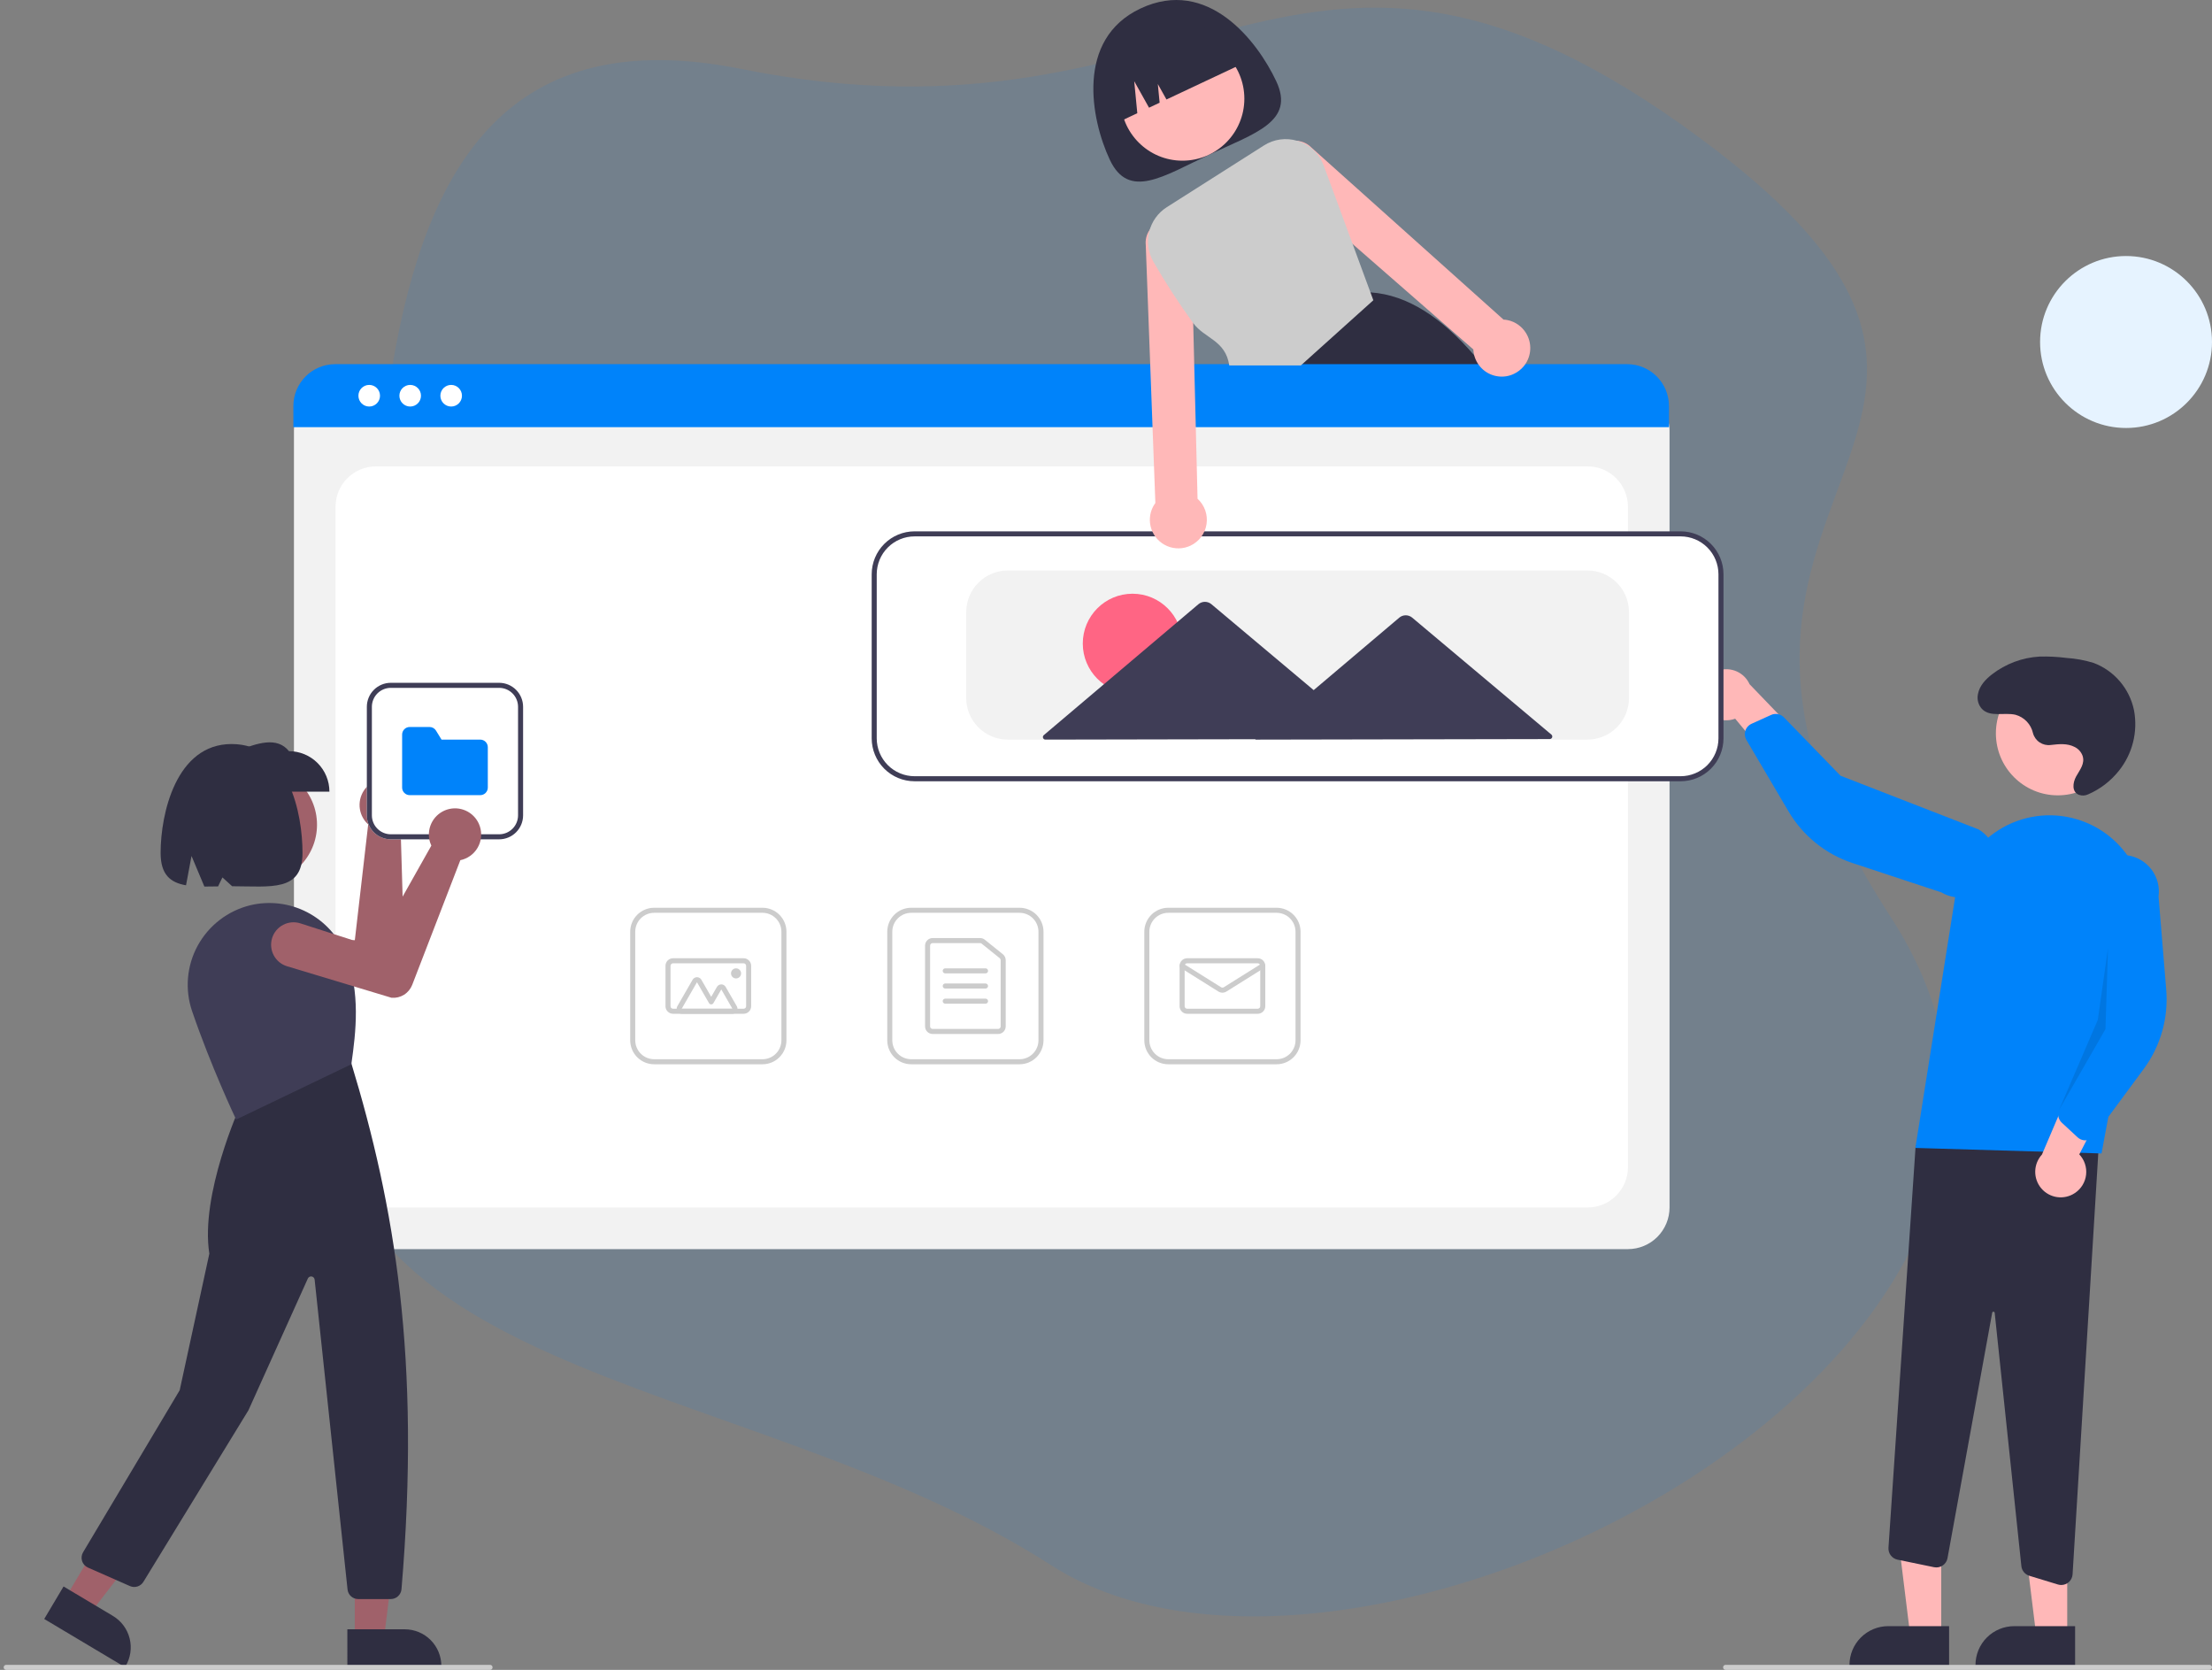 <svg width="579" height="437" viewBox="0 0 579 437" fill="none" xmlns="http://www.w3.org/2000/svg">
<rect x="0" y="0" width="579" height="437" fill="#808080" stroke="none"/>
<g clip-path="url(#clip0_133_394)">
<path opacity="0.1" d="M444.826 36.008C338.762 -42.232 315.548 42.444 194.075 18.057C72.602 -6.329 107.423 166.577 88.012 264.462C68.6 362.347 194.075 357.435 275.124 409.596C356.173 461.756 568.1 352.524 494.856 239.906C421.612 127.288 550.889 114.248 444.826 36.008Z" fill="#0083FA"/>
<path d="M334.068 21.269C339.026 31.836 328.519 34.829 316.484 40.493C304.449 46.157 295.443 52.347 290.485 41.78C285.526 31.212 281.503 10.239 298.529 2.226C316.142 -6.063 329.109 10.702 334.068 21.269Z" fill="#2F2E41"/>
<path d="M309.512 42.05C318.461 42.05 325.714 34.785 325.714 25.824C325.714 16.863 318.461 9.598 309.512 9.598C300.564 9.598 293.311 16.863 293.311 25.824C293.311 34.785 300.564 42.05 309.512 42.05Z" fill="#FFB8B8"/>
<path d="M389.78 97.784C389.219 97.051 388.658 96.331 388.091 95.63C387.359 94.719 386.622 93.836 385.881 92.981C377.484 83.276 368.552 77.165 358.716 76.511H358.703L358.558 76.498L338.959 95.63L332.297 102.131L332.442 102.488L336.037 111.453H399.028C396.19 106.735 393.103 102.173 389.78 97.784Z" fill="#2F2E41"/>
<path d="M291.894 32.357L297.694 29.627L296.886 21.248L300.764 28.183L303.536 26.878L303.065 21.99L305.327 26.035L325.925 16.342C323.99 12.219 320.499 9.034 316.22 7.489C311.941 5.943 307.225 6.163 303.108 8.101L300.123 9.506C296.006 11.443 292.826 14.939 291.283 19.224C289.74 23.51 289.959 28.234 291.894 32.357Z" fill="#2F2E41"/>
<path d="M426.127 326.888H87.828C84.942 326.885 82.176 325.735 80.135 323.692C78.095 321.648 76.947 318.877 76.944 315.987V112.407C76.946 110.289 77.787 108.259 79.282 106.762C80.777 105.265 82.804 104.423 84.918 104.42H428.899C431.05 104.423 433.112 105.28 434.633 106.803C436.153 108.326 437.009 110.391 437.011 112.545V315.987C437.008 318.877 435.86 321.648 433.82 323.692C431.779 325.735 429.012 326.885 426.127 326.888Z" fill="#F2F2F2"/>
<path d="M98.383 315.988H415.572C418.371 315.988 421.056 314.874 423.035 312.892C425.015 310.909 426.127 308.221 426.127 305.417V132.627C426.127 129.823 425.015 127.134 423.035 125.152C421.056 123.17 418.371 122.056 415.572 122.056H98.383C95.583 122.056 92.899 123.17 90.919 125.152C88.94 127.134 87.828 129.823 87.828 132.627V305.417C87.828 308.221 88.94 310.909 90.919 312.892C92.899 314.874 95.583 315.988 98.383 315.988Z" fill="white"/>
<path d="M436.86 111.783H76.791V106.233C76.795 103.334 77.948 100.554 79.996 98.504C82.044 96.455 84.82 95.302 87.715 95.3H425.936C428.831 95.302 431.607 96.455 433.655 98.504C435.703 100.554 436.855 103.334 436.86 106.233V111.783Z" fill="#0083FA"/>
<path d="M96.644 106.388C98.204 106.388 99.469 105.121 99.469 103.558C99.469 101.995 98.204 100.728 96.644 100.728C95.083 100.728 93.818 101.995 93.818 103.558C93.818 105.121 95.083 106.388 96.644 106.388Z" fill="white"/>
<path d="M107.369 106.388C108.93 106.388 110.195 105.121 110.195 103.558C110.195 101.995 108.93 100.728 107.369 100.728C105.809 100.728 104.543 101.995 104.543 103.558C104.543 105.121 105.809 106.388 107.369 106.388Z" fill="white"/>
<path d="M118.095 106.388C119.655 106.388 120.92 105.121 120.92 103.558C120.92 101.995 119.655 100.728 118.095 100.728C116.534 100.728 115.269 101.995 115.269 103.558C115.269 105.121 116.534 106.388 118.095 106.388Z" fill="white"/>
<path d="M266.875 278.515H238.509C236.848 278.513 235.255 277.851 234.08 276.674C232.905 275.498 232.245 273.903 232.243 272.239V243.831C232.245 242.167 232.905 240.572 234.08 239.395C235.255 238.218 236.848 237.557 238.509 237.555H266.875C268.536 237.557 270.129 238.218 271.304 239.395C272.479 240.572 273.14 242.167 273.142 243.831V272.239C273.14 273.903 272.479 275.498 271.304 276.674C270.129 277.851 268.536 278.513 266.875 278.515ZM238.509 238.876C237.198 238.877 235.94 239.4 235.013 240.329C234.085 241.258 233.563 242.517 233.562 243.831V272.239C233.563 273.552 234.085 274.812 235.013 275.741C235.94 276.67 237.198 277.192 238.509 277.194H266.875C268.186 277.192 269.444 276.67 270.372 275.741C271.299 274.812 271.821 273.552 271.822 272.239V243.831C271.821 242.517 271.299 241.258 270.372 240.329C269.444 239.4 268.186 238.877 266.875 238.876H238.509Z" fill="#CCCCCC"/>
<path d="M261.268 270.587H244.117C243.592 270.586 243.089 270.377 242.718 270.006C242.347 269.634 242.138 269.131 242.138 268.605V247.464C242.138 246.939 242.347 246.435 242.718 246.064C243.089 245.692 243.592 245.483 244.117 245.482H256.544C256.995 245.483 257.432 245.637 257.784 245.92L262.507 249.721C262.739 249.906 262.925 250.141 263.053 250.409C263.181 250.676 263.247 250.969 263.247 251.266V268.605C263.246 269.131 263.038 269.634 262.667 270.006C262.296 270.377 261.792 270.586 261.268 270.587ZM244.117 246.804C243.942 246.804 243.774 246.874 243.65 246.997C243.527 247.121 243.457 247.289 243.457 247.464V268.605C243.457 268.78 243.527 268.948 243.65 269.072C243.774 269.196 243.942 269.265 244.117 269.266H261.268C261.443 269.265 261.61 269.196 261.734 269.072C261.858 268.948 261.927 268.78 261.927 268.605V251.266C261.928 251.167 261.906 251.069 261.863 250.98C261.82 250.891 261.758 250.813 261.681 250.751L256.957 246.949C256.84 246.855 256.694 246.804 256.544 246.804H244.117Z" fill="#CCCCCC"/>
<path d="M257.97 254.731H247.415C247.24 254.731 247.072 254.662 246.949 254.538C246.825 254.414 246.755 254.246 246.755 254.071C246.755 253.896 246.825 253.728 246.949 253.604C247.072 253.48 247.24 253.41 247.415 253.41H257.97C258.145 253.41 258.312 253.48 258.436 253.604C258.56 253.728 258.629 253.896 258.629 254.071C258.629 254.246 258.56 254.414 258.436 254.538C258.312 254.662 258.145 254.731 257.97 254.731Z" fill="#CCCCCC"/>
<path d="M257.97 258.695H247.415C247.24 258.695 247.072 258.626 246.949 258.502C246.825 258.378 246.755 258.21 246.755 258.035C246.755 257.859 246.825 257.691 246.949 257.568C247.072 257.444 247.24 257.374 247.415 257.374H257.97C258.145 257.374 258.312 257.444 258.436 257.568C258.56 257.691 258.629 257.859 258.629 258.035C258.629 258.21 258.56 258.378 258.436 258.502C258.312 258.626 258.145 258.695 257.97 258.695Z" fill="#CCCCCC"/>
<path d="M257.97 262.659H247.415C247.24 262.659 247.072 262.59 246.949 262.466C246.825 262.342 246.755 262.174 246.755 261.999C246.755 261.823 246.825 261.655 246.949 261.531C247.072 261.407 247.24 261.338 247.415 261.338H257.97C258.145 261.338 258.312 261.407 258.436 261.531C258.56 261.655 258.629 261.823 258.629 261.999C258.629 262.174 258.56 262.342 258.436 262.466C258.312 262.59 258.145 262.659 257.97 262.659Z" fill="#CCCCCC"/>
<path d="M334.16 278.515H305.795C304.133 278.513 302.54 277.851 301.365 276.674C300.191 275.498 299.53 273.903 299.528 272.239V243.831C299.53 242.167 300.191 240.572 301.365 239.395C302.54 238.218 304.133 237.557 305.795 237.555H334.16C335.821 237.557 337.414 238.218 338.589 239.395C339.764 240.572 340.425 242.167 340.427 243.831V272.239C340.425 273.903 339.764 275.498 338.589 276.674C337.414 277.851 335.821 278.513 334.16 278.515ZM305.795 238.876C304.483 238.877 303.225 239.4 302.298 240.329C301.37 241.258 300.849 242.517 300.847 243.831V272.239C300.849 273.552 301.37 274.812 302.298 275.741C303.225 276.67 304.483 277.192 305.795 277.194H334.16C335.472 277.192 336.729 276.67 337.657 275.741C338.584 274.812 339.106 273.552 339.107 272.239V243.831C339.106 242.517 338.584 241.258 337.657 240.329C336.729 239.4 335.472 238.877 334.16 238.876H305.795Z" fill="#CCCCCC"/>
<path d="M329.213 265.302H310.742C310.217 265.301 309.714 265.092 309.343 264.721C308.972 264.349 308.764 263.845 308.763 263.32V252.75C308.764 252.224 308.972 251.72 309.343 251.349C309.714 250.977 310.217 250.768 310.742 250.768H329.213C329.737 250.768 330.24 250.977 330.611 251.349C330.982 251.72 331.191 252.224 331.192 252.75V263.32C331.191 263.845 330.982 264.349 330.611 264.721C330.24 265.092 329.737 265.301 329.213 265.302ZM310.742 252.089C310.567 252.089 310.4 252.159 310.276 252.283C310.152 252.406 310.083 252.574 310.083 252.75V263.32C310.083 263.495 310.152 263.663 310.276 263.787C310.4 263.911 310.567 263.98 310.742 263.981H329.213C329.388 263.98 329.555 263.911 329.679 263.787C329.803 263.663 329.872 263.495 329.872 263.32V252.75C329.872 252.574 329.803 252.406 329.679 252.283C329.555 252.159 329.388 252.089 329.213 252.089H310.742Z" fill="#CCCCCC"/>
<path d="M319.977 259.778C319.607 259.778 319.243 259.674 318.929 259.479L309.073 253.31C308.925 253.217 308.82 253.069 308.781 252.898C308.742 252.727 308.772 252.548 308.865 252.4C308.957 252.251 309.105 252.146 309.275 252.106C309.445 252.067 309.624 252.097 309.773 252.189L319.628 258.358C319.733 258.423 319.854 258.458 319.978 258.458C320.101 258.458 320.222 258.423 320.327 258.358L330.182 252.189C330.331 252.097 330.51 252.067 330.68 252.106C330.85 252.146 330.998 252.251 331.09 252.4C331.183 252.548 331.213 252.727 331.174 252.898C331.135 253.069 331.03 253.217 330.882 253.31L321.027 259.479C320.712 259.675 320.348 259.778 319.977 259.778Z" fill="#CCCCCC"/>
<path d="M199.59 278.515H171.224C169.563 278.513 167.97 277.851 166.795 276.674C165.62 275.498 164.959 273.903 164.958 272.239V243.831C164.959 242.167 165.62 240.572 166.795 239.395C167.97 238.218 169.563 237.557 171.224 237.555H199.59C201.251 237.557 202.844 238.218 204.019 239.395C205.194 240.572 205.854 242.167 205.856 243.831V272.239C205.854 273.903 205.194 275.498 204.019 276.674C202.844 277.851 201.251 278.513 199.59 278.515ZM171.224 238.876C169.913 238.877 168.655 239.4 167.728 240.329C166.8 241.258 166.278 242.517 166.277 243.831V272.239C166.278 273.552 166.8 274.812 167.728 275.741C168.655 276.67 169.913 277.192 171.224 277.194H199.59C200.901 277.192 202.159 276.67 203.086 275.741C204.014 274.812 204.536 273.552 204.537 272.239V243.831C204.536 242.517 204.014 241.258 203.086 240.329C202.159 239.4 200.901 238.877 199.59 238.876H171.224Z" fill="#CCCCCC"/>
<path d="M194.642 265.302H176.172C175.647 265.301 175.144 265.092 174.773 264.721C174.402 264.349 174.193 263.845 174.193 263.32V252.75C174.193 252.224 174.402 251.72 174.773 251.349C175.144 250.977 175.647 250.768 176.172 250.768H194.642C195.167 250.768 195.67 250.977 196.041 251.349C196.412 251.72 196.621 252.224 196.621 252.75V263.32C196.621 263.845 196.412 264.349 196.041 264.721C195.67 265.092 195.167 265.301 194.642 265.302ZM176.172 252.089C175.997 252.089 175.829 252.159 175.706 252.283C175.582 252.406 175.512 252.574 175.512 252.75V263.32C175.512 263.495 175.582 263.663 175.706 263.787C175.829 263.911 175.997 263.98 176.172 263.981H194.642C194.817 263.98 194.985 263.911 195.109 263.787C195.232 263.663 195.302 263.495 195.302 263.32V252.75C195.302 252.574 195.232 252.406 195.109 252.283C194.985 252.159 194.817 252.089 194.642 252.089H176.172Z" fill="#CCCCCC"/>
<path d="M191.715 265.302H178.44C178.208 265.302 177.98 265.241 177.78 265.125C177.579 265.009 177.413 264.842 177.297 264.641C177.181 264.441 177.12 264.213 177.12 263.981C177.12 263.749 177.181 263.521 177.297 263.32L181.296 256.383C181.411 256.182 181.578 256.016 181.779 255.9C181.979 255.784 182.207 255.723 182.438 255.723C182.67 255.723 182.897 255.784 183.098 255.9C183.299 256.016 183.465 256.182 183.581 256.383L186.163 260.863L187.66 258.268C187.775 258.067 187.942 257.9 188.143 257.784C188.343 257.668 188.571 257.607 188.802 257.607C189.034 257.607 189.261 257.668 189.462 257.784C189.663 257.9 189.829 258.067 189.945 258.268L192.857 263.32C192.973 263.521 193.034 263.749 193.034 263.981C193.034 264.213 192.973 264.441 192.857 264.641C192.741 264.842 192.575 265.009 192.374 265.125C192.174 265.241 191.946 265.302 191.715 265.302ZM191.715 263.981L188.802 258.928L186.735 262.515C186.677 262.615 186.594 262.699 186.493 262.757C186.393 262.815 186.279 262.845 186.164 262.845C186.048 262.845 185.934 262.815 185.834 262.757C185.733 262.699 185.65 262.615 185.592 262.515L182.438 257.044L178.44 263.981H191.715Z" fill="#CCCCCC"/>
<path d="M192.663 256.053C193.392 256.053 193.982 255.461 193.982 254.731C193.982 254.002 193.392 253.41 192.663 253.41C191.934 253.41 191.344 254.002 191.344 254.731C191.344 255.461 191.934 256.053 192.663 256.053Z" fill="#CCCCCC"/>
<path d="M508.122 428.198L500.035 428.198L496.188 396.957L508.123 396.958L508.122 428.198Z" fill="#FFB8B8"/>
<path d="M510.184 436.049L484.107 436.048V435.718C484.107 434.383 484.37 433.061 484.88 431.828C485.39 430.595 486.138 429.474 487.08 428.53C488.023 427.586 489.142 426.838 490.373 426.327C491.604 425.816 492.924 425.553 494.257 425.553H494.258L510.185 425.554L510.184 436.049Z" fill="#2F2E41"/>
<path d="M541.105 428.198L533.018 428.198L529.17 396.957L541.106 396.958L541.105 428.198Z" fill="#FFB8B8"/>
<path d="M543.167 436.049L517.09 436.048V435.718C517.09 434.383 517.353 433.061 517.863 431.828C518.373 430.595 519.121 429.474 520.063 428.53C521.006 427.586 522.125 426.838 523.356 426.327C524.587 425.816 525.907 425.553 527.24 425.553H527.241L543.167 425.554L543.167 436.049Z" fill="#2F2E41"/>
<path d="M538.681 414.655L531.191 412.373C530.632 412.204 530.136 411.873 529.765 411.423C529.393 410.972 529.163 410.422 529.102 409.841L522.119 343.561C522.114 343.481 522.078 343.406 522.019 343.351C521.961 343.296 521.884 343.266 521.803 343.266C521.723 343.258 521.643 343.282 521.58 343.332C521.517 343.383 521.477 343.456 521.467 343.536L509.77 407.75C509.699 408.14 509.551 408.511 509.335 408.843C509.118 409.174 508.838 409.459 508.51 409.681C508.182 409.902 507.814 410.056 507.426 410.133C507.038 410.21 506.638 410.208 506.251 410.128L496.679 408.153C495.977 408.006 495.351 407.611 494.917 407.039C494.483 406.467 494.269 405.757 494.316 405.041L501.43 299.791L549.677 294.578L542.507 411.992C542.461 412.747 542.129 413.456 541.58 413.975C541.03 414.493 540.304 414.783 539.549 414.785C539.255 414.785 538.962 414.741 538.681 414.655Z" fill="#2F2E41"/>
<path d="M538.635 208.135C547.583 208.135 554.836 200.871 554.836 191.909C554.836 182.948 547.583 175.683 538.635 175.683C529.686 175.683 522.433 182.948 522.433 191.909C522.433 200.871 529.686 208.135 538.635 208.135Z" fill="#FFB8B8"/>
<path d="M501.356 300.409L511.817 234.443C512.373 230.936 513.669 227.587 515.618 224.62C517.567 221.653 520.124 219.136 523.12 217.236C526.116 215.336 529.481 214.097 532.993 213.601C536.504 213.105 540.08 213.364 543.484 214.36C549.435 216.083 554.531 219.967 557.776 225.252C561.021 230.537 562.182 236.844 561.032 242.941L550.087 301.852L501.356 300.409Z" fill="#0083FA"/>
<path d="M543.107 312.212C543.916 311.677 544.599 310.971 545.106 310.143C545.613 309.315 545.933 308.386 546.043 307.421C546.153 306.456 546.05 305.479 545.742 304.558C545.434 303.637 544.928 302.795 544.26 302.091L555.076 281.115L542.895 282.417L534.491 302.136C533.385 303.339 532.758 304.906 532.728 306.541C532.699 308.176 533.269 309.765 534.331 311.007C535.393 312.249 536.873 313.058 538.49 313.28C540.108 313.502 541.751 313.122 543.107 312.212Z" fill="#FFB8B8"/>
<path d="M545.423 298.391C544.825 298.307 544.266 298.041 543.822 297.631L539.684 293.801C539.237 293.386 538.928 292.843 538.8 292.245C538.671 291.648 538.728 291.026 538.964 290.462L547.234 270.829L546.061 232.036C546.23 230.789 546.642 229.588 547.275 228.5C547.908 227.413 548.748 226.461 549.748 225.699C550.748 224.937 551.888 224.38 553.103 224.06C554.319 223.74 555.585 223.662 556.83 223.833C558.075 224.003 559.274 224.417 560.359 225.051C561.444 225.686 562.394 226.528 563.154 227.531C563.914 228.533 564.469 229.675 564.787 230.893C565.106 232.11 565.182 233.378 565.011 234.625L567.017 259.011C567.627 266.412 565.532 273.783 561.121 279.753L548.224 297.216C547.976 297.551 547.66 297.831 547.297 298.036C546.933 298.241 546.531 298.368 546.116 298.407C545.885 298.429 545.653 298.424 545.423 298.391Z" fill="#0083FA"/>
<path d="M445.333 183.069C445.509 184.024 445.893 184.928 446.456 185.719C447.02 186.509 447.749 187.166 448.594 187.644C449.438 188.122 450.377 188.408 451.344 188.483C452.311 188.558 453.282 188.419 454.19 188.078L469.26 206.231L472.812 194.49L457.957 179.051C457.282 177.562 456.086 176.373 454.594 175.708C453.102 175.043 451.419 174.949 449.863 175.445C448.307 175.94 446.986 176.989 446.151 178.394C445.316 179.8 445.025 181.463 445.333 183.069Z" fill="#FFB8B8"/>
<path d="M457.138 190.593C457.449 190.075 457.91 189.663 458.461 189.414L463.596 187.09C464.152 186.84 464.772 186.767 465.371 186.881C465.971 186.995 466.52 187.291 466.947 187.728L481.774 203.01L517.901 217.053C518.983 217.695 519.927 218.544 520.68 219.551C521.434 220.558 521.981 221.704 522.292 222.924C522.603 224.144 522.671 225.412 522.492 226.658C522.312 227.904 521.89 229.102 521.248 230.184C520.606 231.266 519.757 232.211 518.751 232.964C517.744 233.718 516.599 234.265 515.381 234.575C514.163 234.885 512.895 234.951 511.652 234.77C510.408 234.589 509.212 234.164 508.133 233.52L484.928 225.862C477.885 223.539 471.924 218.733 468.155 212.338L457.127 193.635C456.915 193.275 456.781 192.874 456.734 192.46C456.687 192.045 456.727 191.624 456.853 191.226C456.923 191.005 457.018 190.792 457.138 190.593Z" fill="#0083FA"/>
<path opacity="0.1" d="M551.776 248.173L551.117 269.314L538.964 290.462L549.111 266.895L551.776 248.173Z" fill="black"/>
<path d="M536.778 194.959C535.761 195.091 534.73 194.849 533.877 194.278C533.024 193.707 532.407 192.845 532.14 191.852C531.884 190.71 531.321 189.659 530.513 188.813C529.706 187.966 528.683 187.356 527.555 187.047C524.583 186.367 520.951 187.768 518.773 185.513C518.307 184.998 517.969 184.38 517.789 183.708C517.608 183.037 517.589 182.333 517.734 181.653C518.135 179.462 519.7 177.806 521.404 176.482C524.988 173.708 529.326 172.085 533.849 171.824C536.19 171.756 538.532 171.873 540.855 172.173C543.287 172.327 545.692 172.767 548.021 173.485C550.675 174.487 553.033 176.144 554.878 178.301C556.723 180.458 557.995 183.046 558.577 185.826C559.109 188.614 559.028 191.485 558.337 194.238C557.647 196.992 556.365 199.561 554.581 201.767C552.446 204.431 549.692 206.531 546.56 207.884C545.813 208.237 544.959 208.28 544.181 208.005C542.23 207.228 542.549 204.808 543.438 203.194C544.39 201.466 545.855 199.794 545.089 197.691C544.705 196.717 543.969 195.922 543.026 195.468C541.087 194.477 538.918 194.711 536.833 194.953L536.778 194.959Z" fill="#2F2E41"/>
<path d="M439.919 204.122H239.382C236.497 204.119 233.73 202.969 231.69 200.925C229.649 198.882 228.501 196.111 228.498 193.221V150.279C228.501 147.389 229.649 144.618 231.69 142.575C233.73 140.531 236.497 139.382 239.382 139.378H439.919C442.804 139.382 445.571 140.531 447.611 142.575C449.652 144.618 450.8 147.389 450.803 150.279V193.221C450.8 196.111 449.652 198.882 447.611 200.925C445.571 202.969 442.804 204.119 439.919 204.122Z" fill="white"/>
<path d="M439.919 204.452H239.382C236.409 204.449 233.559 203.265 231.456 201.159C229.354 199.054 228.171 196.199 228.168 193.221V150.279C228.171 147.302 229.354 144.447 231.456 142.342C233.559 140.236 236.409 139.052 239.382 139.048H439.919C442.892 139.052 445.742 140.236 447.844 142.342C449.947 144.447 451.129 147.302 451.133 150.279V193.221C451.129 196.199 449.947 199.054 447.844 201.159C445.742 203.265 442.892 204.449 439.919 204.452ZM239.382 140.37C236.759 140.373 234.244 141.418 232.389 143.275C230.534 145.133 229.49 147.652 229.487 150.279V193.221C229.49 195.849 230.534 198.368 232.389 200.225C234.244 202.083 236.759 203.128 239.382 203.131H439.919C442.542 203.128 445.057 202.083 446.912 200.225C448.767 198.368 449.81 195.849 449.813 193.221V150.279C449.81 147.652 448.767 145.133 446.912 143.275C445.057 141.418 442.542 140.373 439.919 140.37H239.382Z" fill="#3F3D56"/>
<path d="M415.511 193.551H263.79C260.904 193.548 258.137 192.399 256.097 190.355C254.056 188.312 252.909 185.541 252.905 182.651V160.189C252.909 157.299 254.056 154.528 256.097 152.484C258.137 150.441 260.904 149.291 263.79 149.288H415.511C418.397 149.291 421.164 150.441 423.204 152.484C425.245 154.528 426.392 157.299 426.396 160.189V182.651C426.392 185.541 425.245 188.312 423.204 190.355C421.164 192.399 418.397 193.548 415.511 193.551Z" fill="#F2F2F2"/>
<path d="M296.439 181.445C303.628 181.445 309.456 175.608 309.456 168.409C309.456 161.209 303.628 155.373 296.439 155.373C289.251 155.373 283.423 161.209 283.423 168.409C283.423 175.608 289.251 181.445 296.439 181.445Z" fill="#FF6584"/>
<path d="M406.082 192.236L387.709 176.803L369.653 161.637C369.177 161.237 368.574 161.018 367.953 161.02C367.331 161.021 366.729 161.242 366.254 161.644L348.257 176.88L343.861 180.601L337.232 175.034L317.088 158.114C316.612 157.714 316.009 157.495 315.387 157.496C314.766 157.497 314.164 157.718 313.689 158.12L293.61 175.118L273.216 192.383C273.112 192.47 273.038 192.587 273.004 192.718C272.969 192.849 272.976 192.988 273.022 193.115C273.069 193.242 273.154 193.352 273.265 193.429C273.376 193.507 273.508 193.548 273.643 193.548L315.457 193.467L328.692 193.442L328.562 193.551L368.015 193.475L405.66 193.403C405.795 193.403 405.927 193.361 406.038 193.283C406.148 193.205 406.233 193.095 406.279 192.967C406.325 192.84 406.331 192.702 406.296 192.571C406.261 192.44 406.186 192.323 406.082 192.236Z" fill="#3F3D56"/>
<path d="M578.34 437H451.686C451.511 437 451.343 436.93 451.219 436.806C451.095 436.683 451.026 436.515 451.026 436.339C451.026 436.164 451.095 435.996 451.219 435.872C451.343 435.748 451.511 435.679 451.686 435.679H578.34C578.515 435.679 578.683 435.748 578.807 435.872C578.93 435.996 579 436.164 579 436.339C579 436.515 578.93 436.683 578.807 436.806C578.683 436.93 578.515 437 578.34 437Z" fill="#CCCCCC"/>
<path d="M399.431 87.147C398.904 86.29 398.208 85.549 397.386 84.97C396.563 84.39 395.632 83.985 394.648 83.778C394.288 83.702 393.921 83.656 393.553 83.639L343.294 38.636C342.306 37.62 340.99 36.99 339.58 36.859C339.302 36.827 339.022 36.818 338.742 36.832C337.582 36.885 336.463 37.275 335.522 37.955C334.58 38.634 333.856 39.574 333.439 40.659C333.022 41.744 332.929 42.927 333.173 44.064C333.417 45.2 333.986 46.241 334.81 47.059L354.053 63.859L385.65 91.442C385.676 91.961 385.754 92.477 385.881 92.981C386.259 94.441 387.072 95.752 388.211 96.74C389.35 97.728 390.762 98.345 392.26 98.51C393.626 98.67 395.009 98.441 396.251 97.85C397.236 97.388 398.109 96.719 398.811 95.888C398.883 95.802 398.949 95.722 399.015 95.63C399.938 94.426 400.472 92.969 400.546 91.454C400.62 89.938 400.231 88.436 399.431 87.147Z" fill="#FFB8B8"/>
<path d="M313.464 130.519L312.996 111.453L312.6 95.63L312.329 84.558L311.795 62.974C311.689 61.819 311.25 60.719 310.531 59.809C309.811 58.9 308.843 58.219 307.744 57.852C306.645 57.484 305.463 57.444 304.342 57.738C303.221 58.032 302.21 58.646 301.432 59.506C301.248 59.702 301.083 59.915 300.937 60.14C300.125 61.305 299.759 62.724 299.908 64.137L301.082 95.63L301.669 111.453L302.421 131.635C302.204 131.932 302.008 132.243 301.834 132.567C301.365 133.458 301.082 134.435 301.001 135.439C300.921 136.443 301.045 137.453 301.366 138.407C301.701 139.408 302.244 140.326 302.959 141.102C303.675 141.877 304.546 142.492 305.516 142.906C306.485 143.32 307.532 143.523 308.586 143.503C309.639 143.482 310.677 143.238 311.63 142.787C312.737 142.263 313.698 141.474 314.428 140.49C315.158 139.505 315.635 138.356 315.816 137.143C315.997 135.931 315.878 134.692 315.467 133.536C315.057 132.381 314.369 131.345 313.464 130.519Z" fill="#FFB8B8"/>
<path d="M358.717 76.511L354.053 63.86L346.506 43.366C345.962 41.875 345.089 40.526 343.953 39.419C342.816 38.312 341.446 37.475 339.942 36.971C339.824 36.932 339.699 36.892 339.58 36.859C338.124 36.416 336.589 36.295 335.081 36.502C333.574 36.71 332.129 37.242 330.846 38.061L305.429 54.208C303.101 55.683 301.437 58.007 300.789 60.688C300.14 63.369 300.557 66.198 301.953 68.577C305.131 74.081 308.595 79.415 312.329 84.558C315.291 88.594 320.806 89.024 321.762 95.63H340.503L359.475 78.572L358.717 76.511Z" fill="#CCCCCC"/>
<path d="M67.694 231.13C76.135 231.13 82.979 224.276 82.979 215.821C82.979 207.367 76.135 200.513 67.694 200.513C59.252 200.513 52.408 207.367 52.408 215.821C52.408 224.276 59.252 231.13 67.694 231.13Z" fill="#A0616A"/>
<path d="M105.219 205.284C105.37 205.404 105.516 205.532 105.657 205.666C106.36 206.329 106.914 207.132 107.285 208.024C107.655 208.916 107.833 209.877 107.807 210.843C107.781 211.808 107.552 212.758 107.134 213.629C106.716 214.499 106.119 215.272 105.382 215.895C105.211 216.04 105.031 216.175 104.846 216.301L105.88 251.279C105.909 252.424 105.569 253.548 104.911 254.484C104.252 255.42 103.309 256.119 102.222 256.476L102.159 256.489L73.801 259.514C73.03 259.596 72.251 259.524 71.508 259.303C70.764 259.082 70.072 258.715 69.472 258.225C68.871 257.734 68.373 257.129 68.007 256.445C67.64 255.76 67.413 255.01 67.338 254.237C67.263 253.464 67.342 252.684 67.569 251.942C67.797 251.2 68.169 250.51 68.665 249.912C69.16 249.315 69.768 248.822 70.455 248.461C71.142 248.101 71.893 247.88 72.665 247.812L92.88 246.029L96.376 215.738C96.147 215.535 95.933 215.316 95.735 215.084C94.639 213.784 94.064 212.124 94.122 210.424C94.18 208.724 94.867 207.106 96.049 205.885C97.231 204.664 98.824 203.926 100.519 203.815C102.213 203.704 103.889 204.228 105.219 205.284Z" fill="#A0616A"/>
<path d="M92.868 428.875H100.499L104.128 399.401H92.867L92.868 428.875Z" fill="#A0616A"/>
<path d="M90.922 426.38L105.948 426.379C107.206 426.379 108.451 426.627 109.613 427.109C110.775 427.591 111.831 428.298 112.72 429.188C113.609 430.079 114.314 431.136 114.795 432.299C115.277 433.463 115.524 434.71 115.524 435.969V436.281L90.923 436.282L90.922 426.38Z" fill="#2F2E41"/>
<path d="M17.033 418.31L23.588 422.219L41.764 398.755L32.088 392.985L17.033 418.31Z" fill="#A0616A"/>
<path d="M16.635 415.169L29.546 422.868C30.626 423.512 31.57 424.364 32.322 425.373C33.074 426.382 33.62 427.53 33.929 428.751C34.238 429.972 34.304 431.241 34.123 432.488C33.942 433.734 33.518 434.932 32.875 436.014L32.716 436.282L11.577 423.677L16.635 415.169Z" fill="#2F2E41"/>
<path d="M102.299 418.465H93.755C93.064 418.466 92.396 418.21 91.882 417.747C91.367 417.283 91.043 416.646 90.971 415.956L82.357 334.87C82.336 334.666 82.247 334.475 82.106 334.326C81.965 334.177 81.779 334.079 81.577 334.046C81.374 334.014 81.167 334.049 80.987 334.146C80.806 334.243 80.663 334.397 80.578 334.584L65.04 369.043L37.529 413.969C37.173 414.544 36.622 414.973 35.977 415.175C35.331 415.377 34.634 415.339 34.014 415.069L23.024 410.226C22.661 410.066 22.335 409.83 22.07 409.535C21.805 409.239 21.605 408.89 21.484 408.512C21.363 408.133 21.325 407.733 21.37 407.337C21.416 406.942 21.544 406.562 21.748 406.22L47.037 363.812L54.793 328.081C52.354 312.585 62.811 289.548 62.917 289.317L62.969 289.204L91.775 277.928L91.919 278.105C103.28 315.441 110.202 355.62 105.091 415.895C105.028 416.594 104.707 417.245 104.191 417.72C103.674 418.195 103 418.461 102.299 418.465Z" fill="#2F2E41"/>
<path d="M61.809 292.98L61.674 292.697C61.61 292.562 55.205 279.033 50.267 264.573C49.319 261.776 48.96 258.813 49.214 255.871C49.468 252.928 50.33 250.071 51.744 247.479C53.177 244.861 55.137 242.569 57.5 240.749C59.864 238.929 62.579 237.621 65.473 236.906C70.499 235.7 75.789 236.342 80.382 238.715C84.974 241.088 88.562 245.034 90.493 249.835C94.409 259.644 93.161 270.113 91.987 278.347L91.963 278.512L91.813 278.583L61.809 292.98Z" fill="#3F3D56"/>
<path d="M86.227 207.174H61.956V196.579C67.283 194.459 72.496 192.656 75.647 196.579C78.453 196.579 81.144 197.695 83.128 199.682C85.112 201.669 86.227 204.364 86.227 207.174Z" fill="#2F2E41"/>
<path d="M60.612 194.709C46.102 194.709 42.041 212.924 42.041 223.2C42.041 228.93 44.628 230.98 48.695 231.674L50.131 224.003L53.495 232.004C54.637 232.01 55.837 231.987 57.081 231.964L58.221 229.612L60.765 231.922C70.95 231.937 79.183 233.424 79.183 223.2C79.183 212.924 75.621 194.709 60.612 194.709Z" fill="#2F2E41"/>
<path d="M128.274 437H1.619C1.444 437 1.276 436.93 1.153 436.806C1.029 436.683 0.959 436.515 0.959 436.339C0.959 436.164 1.029 435.996 1.153 435.872C1.276 435.748 1.444 435.679 1.619 435.679H128.274C128.449 435.679 128.616 435.748 128.74 435.872C128.864 435.996 128.933 436.164 128.933 436.339C128.933 436.515 128.864 436.683 128.74 436.806C128.616 436.93 128.449 437 128.274 437Z" fill="#CCCCCC"/>
<path d="M130.655 219.647H102.29C100.628 219.645 99.035 218.983 97.861 217.807C96.686 216.63 96.025 215.035 96.023 213.371V184.963C96.025 183.299 96.686 181.704 97.861 180.527C99.035 179.351 100.628 178.689 102.29 178.687H130.655C132.317 178.689 133.909 179.351 135.084 180.527C136.259 181.704 136.92 183.299 136.922 184.963V213.371C136.92 215.035 136.259 216.63 135.084 217.807C133.909 218.983 132.317 219.645 130.655 219.647Z" fill="white"/>
<path d="M130.655 219.647H102.29C100.628 219.645 99.035 218.983 97.861 217.807C96.686 216.63 96.025 215.035 96.023 213.371V184.963C96.025 183.299 96.686 181.704 97.861 180.527C99.035 179.351 100.628 178.689 102.29 178.687H130.655C132.317 178.689 133.909 179.351 135.084 180.527C136.259 181.704 136.92 183.299 136.922 184.963V213.371C136.92 215.035 136.259 216.63 135.084 217.807C133.909 218.983 132.317 219.645 130.655 219.647ZM102.29 180.008C100.978 180.01 99.721 180.532 98.793 181.461C97.865 182.39 97.344 183.649 97.342 184.963V213.371C97.344 214.685 97.865 215.944 98.793 216.873C99.721 217.802 100.978 218.324 102.29 218.326H130.655C131.967 218.324 133.224 217.802 134.152 216.873C135.079 215.944 135.601 214.685 135.602 213.371V184.963C135.601 183.649 135.079 182.39 134.152 181.461C133.224 180.532 131.967 180.01 130.655 180.008H102.29Z" fill="#3F3D56"/>
<path d="M125.708 208.086H107.237C106.713 208.085 106.21 207.876 105.839 207.505C105.468 207.133 105.259 206.63 105.258 206.104V192.23C105.259 191.705 105.468 191.201 105.839 190.83C106.21 190.458 106.713 190.249 107.237 190.249H112.437C112.775 190.247 113.108 190.333 113.403 190.499C113.698 190.664 113.946 190.902 114.122 191.191L115.573 193.552H125.708C126.232 193.552 126.735 193.761 127.106 194.133C127.477 194.504 127.686 195.008 127.687 195.534V206.104C127.686 206.63 127.477 207.133 127.106 207.505C126.735 207.876 126.232 208.085 125.708 208.086Z" fill="#0083FA"/>
<path d="M125.107 215.095C125.199 215.264 125.284 215.438 125.362 215.617C125.753 216.5 125.953 217.456 125.948 218.423C125.944 219.389 125.736 220.343 125.338 221.223C124.94 222.103 124.361 222.889 123.638 223.529C122.916 224.169 122.066 224.649 121.146 224.938C120.931 225.004 120.714 225.059 120.494 225.103L107.895 257.742C107.478 258.808 106.729 259.712 105.759 260.319C104.789 260.926 103.65 261.203 102.51 261.11L102.446 261.098L75.139 252.865C74.396 252.641 73.705 252.272 73.106 251.78C72.507 251.287 72.011 250.68 71.647 249.994C71.283 249.309 71.059 248.557 70.987 247.784C70.914 247.011 70.996 246.231 71.226 245.49C71.456 244.748 71.831 244.06 72.328 243.464C72.826 242.869 73.436 242.378 74.124 242.02C74.812 241.661 75.564 241.443 76.337 241.378C77.109 241.313 77.887 241.401 78.626 241.639L97.947 247.851L112.906 221.292C112.774 221.016 112.661 220.732 112.569 220.44C112.062 218.817 112.176 217.063 112.888 215.519C113.6 213.975 114.859 212.751 116.422 212.085C117.985 211.418 119.739 211.357 121.344 211.914C122.948 212.47 124.29 213.604 125.107 215.095Z" fill="#A0616A"/>
<circle cx="556.5" cy="89.5" r="22.5" fill="#E6F3FF"/>
</g>
<defs>
<clipPath id="clip0_133_394">
<rect width="578.041" height="437" fill="white" transform="translate(0.959)"/>
</clipPath>
</defs>
</svg>
